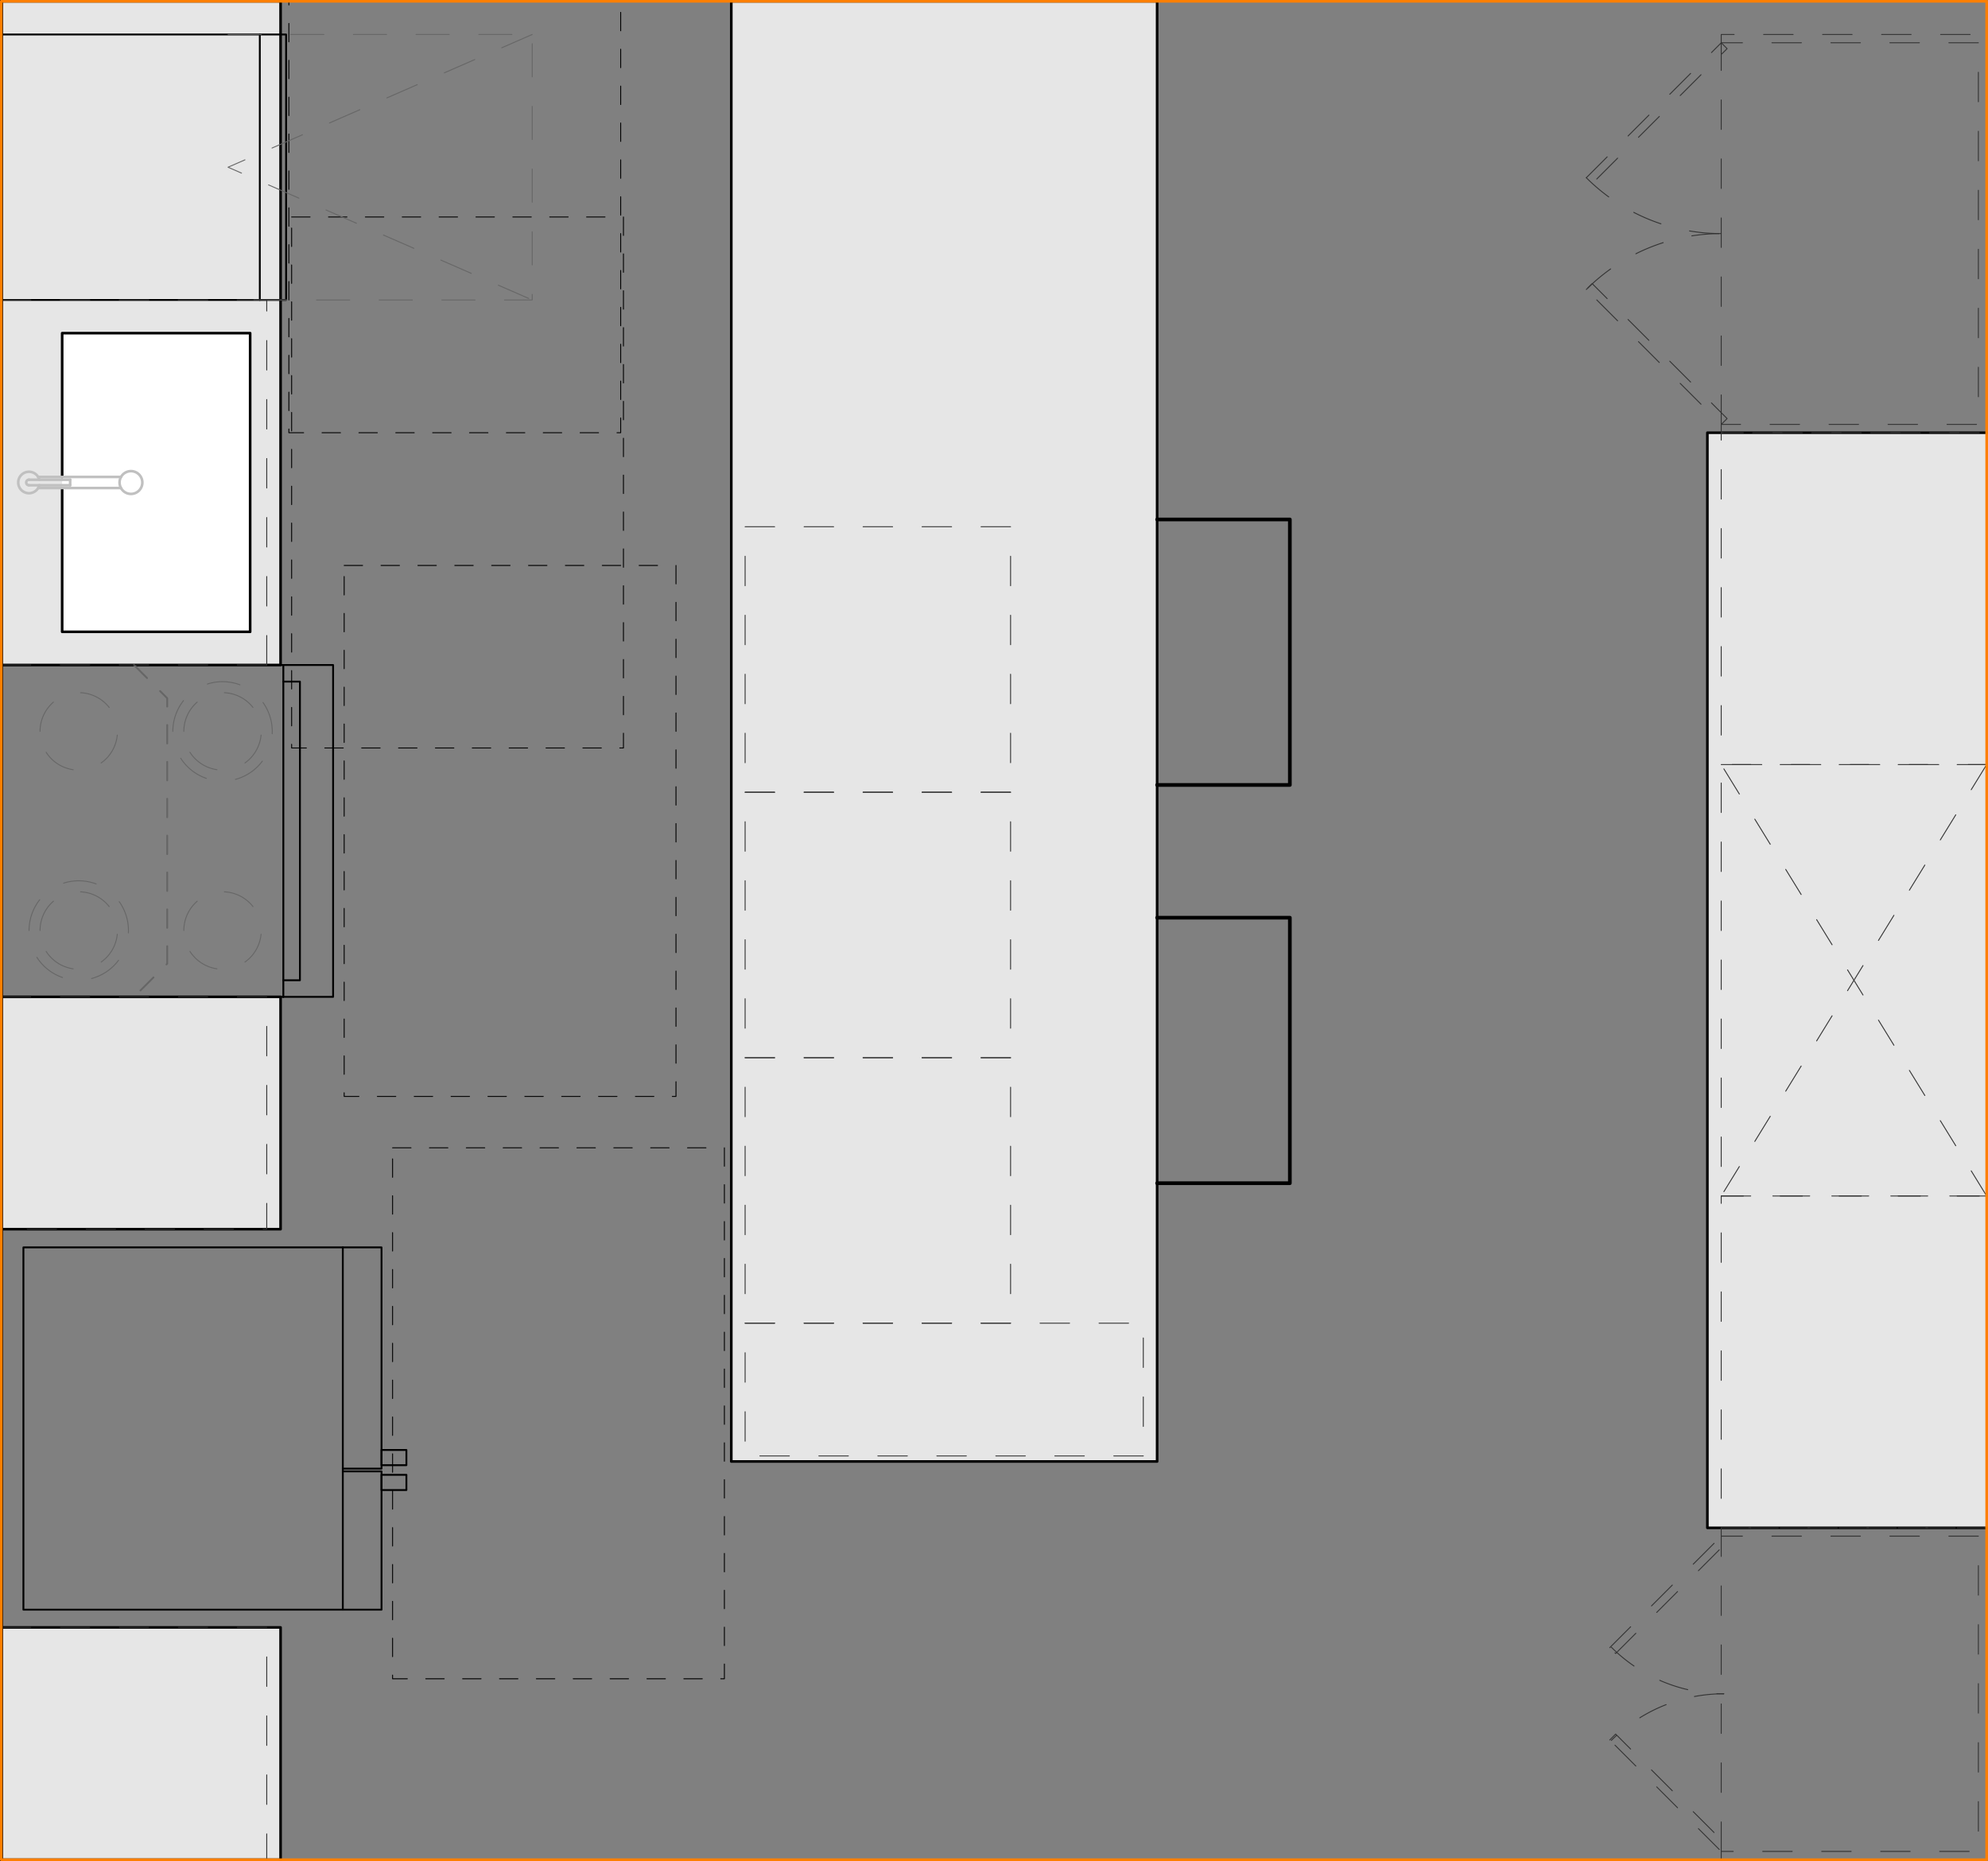 <svg xmlns="http://www.w3.org/2000/svg" viewBox="0 0 539.21 504.71"><rect x="0" y="0" width="539.21" height="504.71" fill="#808080" stroke="none"/><defs><style>.cls-1{fill:#e6e6e6;}.cls-1,.cls-2,.cls-3,.cls-4,.cls-9{stroke:#000;}.cls-1,.cls-10,.cls-2,.cls-3,.cls-4,.cls-5,.cls-6,.cls-7,.cls-8,.cls-9{stroke-linecap:round;stroke-linejoin:round;}.cls-1,.cls-10,.cls-2,.cls-7{stroke-width:0.71px;}.cls-2{fill:#fff;}.cls-10,.cls-3,.cls-4,.cls-5,.cls-6,.cls-7,.cls-8,.cls-9{fill:none;}.cls-3,.cls-5{stroke-width:0.5px;}.cls-4,.cls-6,.cls-8{stroke-width:0.25px;}.cls-4,.cls-5{stroke-dasharray:5 5;}.cls-5,.cls-6{stroke:#666;}.cls-6{stroke-dasharray:9 8;}.cls-7{stroke:silver;}.cls-8{stroke:#333;stroke-dasharray:8 8;}.cls-10{stroke:#ff7f00;}</style></defs><g id="A-Counter"><g id="LWPOLYLINE"><polyline class="cls-1" points="0.35 180.35 76.1 180.35 76.1 0.35 0.35 0.35"/></g><g id="LWPOLYLINE-2" data-name="LWPOLYLINE"><polyline class="cls-1" points="0.35 504.35 76.1 504.35 76.1 441.35 0.35 441.35"/></g><g id="LWPOLYLINE-3" data-name="LWPOLYLINE"><polyline class="cls-1" points="0.35 333.35 76.1 333.35 76.1 270.35 0.35 270.35"/></g><g id="LWPOLYLINE-4" data-name="LWPOLYLINE"><polyline class="cls-1" points="538.85 414.35 463.1 414.35 463.1 117.35 538.85 117.35"/></g><g id="LWPOLYLINE-5" data-name="LWPOLYLINE"><rect class="cls-1" x="198.35" y="0.35" width="115.5" height="396"/></g></g><g id="Layer_13" data-name="Layer 13"><g id="LWPOLYLINE-6" data-name="LWPOLYLINE"><polyline class="cls-2" points="16.86 132.35 16.86 171.35 67.85 171.35 67.85 90.35 16.86 90.35 16.86 129.35"/></g></g><g id="A-Appliances"><g id="LWPOLYLINE-7" data-name="LWPOLYLINE"><polyline class="cls-3" points="92.98 399.04 103.48 399.04 103.48 436.54 6.35 436.54 6.35 338.29 103.48 338.29 103.48 398.29 92.98 398.29"/></g><g id="LINE"><line class="cls-3" x1="92.98" y1="338.28" x2="92.98" y2="436.53"/></g><g id="LWPOLYLINE-8" data-name="LWPOLYLINE"><rect class="cls-3" x="103.48" y="393.23" width="6.75" height="4.12"/></g><g id="LWPOLYLINE-9" data-name="LWPOLYLINE"><rect class="cls-3" x="103.48" y="399.97" width="6.75" height="4.13"/></g><g id="LINE-2" data-name="LINE"><line class="cls-3" x1="76.85" y1="270.35" x2="76.85" y2="180.35"/></g><g id="LINE-3" data-name="LINE"><line class="cls-3" x1="76.85" y1="180.35" x2="0.35" y2="180.35"/></g><g id="LINE-4" data-name="LINE"><line class="cls-3" x1="76.85" y1="270.35" x2="0.35" y2="270.35"/></g><g id="LINE-5" data-name="LINE"><line class="cls-3" x1="0.35" y1="180.35" x2="0.35" y2="270.35"/></g><g id="LWPOLYLINE-10" data-name="LWPOLYLINE"><polyline class="cls-3" points="76.85 180.35 90.35 180.35 90.35 270.35 76.85 270.35"/></g><g id="LWPOLYLINE-11" data-name="LWPOLYLINE"><polyline class="cls-3" points="76.85 184.85 81.35 184.85 81.35 265.85 76.85 265.85"/></g><g id="LWPOLYLINE-12" data-name="LWPOLYLINE"><rect class="cls-3" x="0.35" y="9.35" width="70.12" height="72"/></g><g id="LWPOLYLINE-13" data-name="LWPOLYLINE"><polyline class="cls-3" points="70.48 81.35 77.6 81.35 77.6 9.35 70.48 9.35"/></g></g><g id="FAIR_HOUSING" data-name="FAIR HOUSING"><g id="LWPOLYLINE-14" data-name="LWPOLYLINE"><rect class="cls-4" x="106.48" y="311.28" width="90" height="144"/></g><g id="LWPOLYLINE-15" data-name="LWPOLYLINE"><rect class="cls-4" x="93.35" y="153.35" width="90" height="144"/></g><g id="LWPOLYLINE-16" data-name="LWPOLYLINE"><rect class="cls-4" x="79.1" y="58.85" width="90" height="144"/></g><g id="LWPOLYLINE-17" data-name="LWPOLYLINE"><rect class="cls-4" x="78.35" y="-26.65" width="90" height="144"/></g></g><g id="A-Cabinetry-Upper"><g id="LWPOLYLINE-18" data-name="LWPOLYLINE"><polyline class="cls-5" points="36.35 180.35 45.35 189.35 45.35 261.35 36.35 270.35"/></g></g><g id="A-Appliances_Detail" data-name="A-Appliances Detail"><g id="CIRCLE"><path class="cls-6" d="M10.86,252.35a10.5,10.5,0,1,1,10.49,10.5,10.49,10.49,0,0,1-10.49-10.5Z"/></g><g id="CIRCLE-2" data-name="CIRCLE"><path class="cls-6" d="M7.88,252.35a13.48,13.48,0,1,1,13.47,13.48A13.47,13.47,0,0,1,7.88,252.35Z"/></g><g id="CIRCLE-3" data-name="CIRCLE"><path class="cls-6" d="M10.86,198.35a10.5,10.5,0,1,1,10.49,10.5,10.49,10.49,0,0,1-10.49-10.5Z"/></g><g id="CIRCLE-4" data-name="CIRCLE"><path class="cls-6" d="M49.86,252.35a10.5,10.5,0,1,1,10.5,10.5,10.5,10.5,0,0,1-10.5-10.5Z"/></g><g id="CIRCLE-5" data-name="CIRCLE"><path class="cls-6" d="M49.86,198.35a10.5,10.5,0,1,1,10.5,10.5,10.5,10.5,0,0,1-10.5-10.5Z"/></g><g id="CIRCLE-6" data-name="CIRCLE"><path class="cls-6" d="M46.88,198.35a13.48,13.48,0,1,1,13.48,13.48,13.48,13.48,0,0,1-13.48-13.48Z"/></g><g id="LWPOLYLINE-19" data-name="LWPOLYLINE"><polyline class="cls-6" points="61.85 9.35 144.35 9.35 144.35 81.35 61.85 81.35"/></g><g id="LWPOLYLINE-20" data-name="LWPOLYLINE"><polyline class="cls-6" points="144.35 9.35 61.85 45.35 144.35 81.35"/></g></g><g id="P-PLUMBING_FIXTURES" data-name="P-PLUMBING FIXTURES"><g id="CIRCLE-7" data-name="CIRCLE"><path class="cls-7" d="M32.43,130.85a3.09,3.09,0,1,1,3.09,3.1,3.09,3.09,0,0,1-3.09-3.1Z"/></g><g id="LINE-6" data-name="LINE"><line class="cls-7" x1="32.81" y1="132.35" x2="10.35" y2="132.35"/></g><g id="LINE-7" data-name="LINE"><line class="cls-7" x1="10.35" y1="129.35" x2="32.81" y2="129.35"/></g><g id="LINE-8" data-name="LINE"><line class="cls-7" x1="19.03" y1="131.6" x2="7.86" y2="131.6"/></g><g id="LINE-9" data-name="LINE"><line class="cls-7" x1="19.03" y1="131.6" x2="19.03" y2="130.1"/></g><g id="LINE-10" data-name="LINE"><line class="cls-7" x1="19.03" y1="130.1" x2="7.86" y2="130.1"/></g><g id="ARC"><path class="cls-7" d="M10.67,130.1a2.91,2.91,0,1,0,0,1.5"/></g><g id="ARC-2" data-name="ARC"><path class="cls-7" d="M7.86,130.1a.75.75,0,0,0,0,1.5"/></g></g><g id="A-Cabinetry"><g id="LINE-11" data-name="LINE"><line class="cls-8" x1="0.35" y1="180.35" x2="72.35" y2="180.35"/></g><g id="LINE-12" data-name="LINE"><line class="cls-8" x1="0.35" y1="81.35" x2="72.35" y2="81.35"/></g><g id="LWPOLYLINE-21" data-name="LWPOLYLINE"><line class="cls-8" x1="72.35" y1="180.35" x2="72.35" y2="81.35"/></g><g id="LWPOLYLINE-22" data-name="LWPOLYLINE"><polyline class="cls-8" points="0.35 441.35 72.35 441.35 72.35 504.35 0.35 504.35"/></g><g id="LWPOLYLINE-23" data-name="LWPOLYLINE"><polyline class="cls-8" points="0.35 270.35 72.35 270.35 72.35 333.35 0.35 333.35"/></g><g id="LWPOLYLINE-24" data-name="LWPOLYLINE"><polyline class="cls-8" points="538.85 324.35 466.85 324.35 466.85 207.35 538.85 207.35"/></g><g id="LWPOLYLINE-25" data-name="LWPOLYLINE"><line class="cls-8" x1="538.85" y1="207.35" x2="466.85" y2="324.35"/></g><g id="LWPOLYLINE-26" data-name="LWPOLYLINE"><line class="cls-8" x1="538.85" y1="324.35" x2="466.85" y2="207.35"/></g><g id="LINE-13" data-name="LINE"><line class="cls-8" x1="466.85" y1="502.1" x2="466.85" y2="416.6"/></g><g id="LWPOLYLINE-27" data-name="LWPOLYLINE"><polygon class="cls-8" points="466.85 414.35 466.85 416.6 536.6 416.6 536.6 502.1 466.85 502.1 466.85 504.35 538.85 504.35 538.85 414.35 466.85 414.35"/></g><g id="LWPOLYLINE-28" data-name="LWPOLYLINE"><rect class="cls-8" x="431.16" y="431.39" width="42.75" height="2.25" transform="translate(-173.29 446.67) rotate(-45)"/></g><g id="LWPOLYLINE-29" data-name="LWPOLYLINE"><rect class="cls-8" x="451.41" y="464.82" width="2.25" height="42.75" transform="translate(-211.25 462.39) rotate(-45)"/></g><g id="ARC-3" data-name="ARC"><path class="cls-8" d="M437.05,446.72a43.1,43.1,0,0,0,30.49,12.63"/></g><g id="ARC-4" data-name="ARC"><path class="cls-8" d="M467.54,459.35A43.11,43.11,0,0,0,437.05,472"/></g><g id="LWPOLYLINE-30" data-name="LWPOLYLINE"><polyline class="cls-8" points="538.85 414.35 466.85 414.35 466.85 324.35 538.85 324.35"/></g><g id="LWPOLYLINE-31" data-name="LWPOLYLINE"><polyline class="cls-8" points="538.85 207.35 466.85 207.35 466.85 117.35 538.85 117.35"/></g><g id="LINE-14" data-name="LINE"><line class="cls-8" x1="466.85" y1="115.1" x2="466.85" y2="11.6"/></g><g id="LWPOLYLINE-32" data-name="LWPOLYLINE"><polygon class="cls-8" points="466.85 9.35 466.85 11.6 536.6 11.6 536.6 115.1 466.85 115.1 466.85 117.35 538.85 117.35 538.85 9.35 466.85 9.35"/></g><g id="LWPOLYLINE-33" data-name="LWPOLYLINE"><rect class="cls-8" x="423.48" y="29.57" width="51.75" height="2.25" transform="translate(109.91 326.73) rotate(-45)"/></g><g id="LWPOLYLINE-34" data-name="LWPOLYLINE"><rect class="cls-8" x="448.23" y="70.14" width="2.25" height="51.75" transform="translate(63.72 345.86) rotate(-45)"/></g><g id="ARC-5" data-name="ARC"><path class="cls-8" d="M430.26,48.2a51.78,51.78,0,0,0,36.59,15.15"/></g><g id="ARC-6" data-name="ARC"><path class="cls-8" d="M466.85,63.35a51.78,51.78,0,0,0-36.59,15.16"/></g><g id="LWPOLYLINE-35" data-name="LWPOLYLINE"><rect class="cls-8" x="202.1" y="358.85" width="108" height="36"/></g><g id="LWPOLYLINE-36" data-name="LWPOLYLINE"><rect class="cls-8" x="202.1" y="286.85" width="72" height="72"/></g><g id="LWPOLYLINE-37" data-name="LWPOLYLINE"><rect class="cls-8" x="202.1" y="214.85" width="72" height="72"/></g><g id="LWPOLYLINE-38" data-name="LWPOLYLINE"><rect class="cls-8" x="202.1" y="142.85" width="72" height="72"/></g></g><g id="A-Walls"><g id="LWPOLYLINE-39" data-name="LWPOLYLINE"><line class="cls-9" x1="0.35" y1="504.35" x2="0.35" y2="0.35"/></g><g id="LWPOLYLINE-40" data-name="LWPOLYLINE"><polyline class="cls-9" points="313.85 212.88 349.85 212.88 349.85 140.88 313.85 140.88"/></g><g id="LWPOLYLINE-41" data-name="LWPOLYLINE"><polyline class="cls-9" points="313.85 320.88 349.85 320.88 349.85 248.88 313.85 248.88"/></g></g><g id="A-Align"><g id="LWPOLYLINE-42" data-name="LWPOLYLINE"><polygon class="cls-10" points="198.35 504.35 421.85 504.35 538.85 504.35 538.85 0.35 421.85 0.35 198.35 0.35 0.35 0.35 0.35 504.35 198.35 504.35"/></g></g></svg>